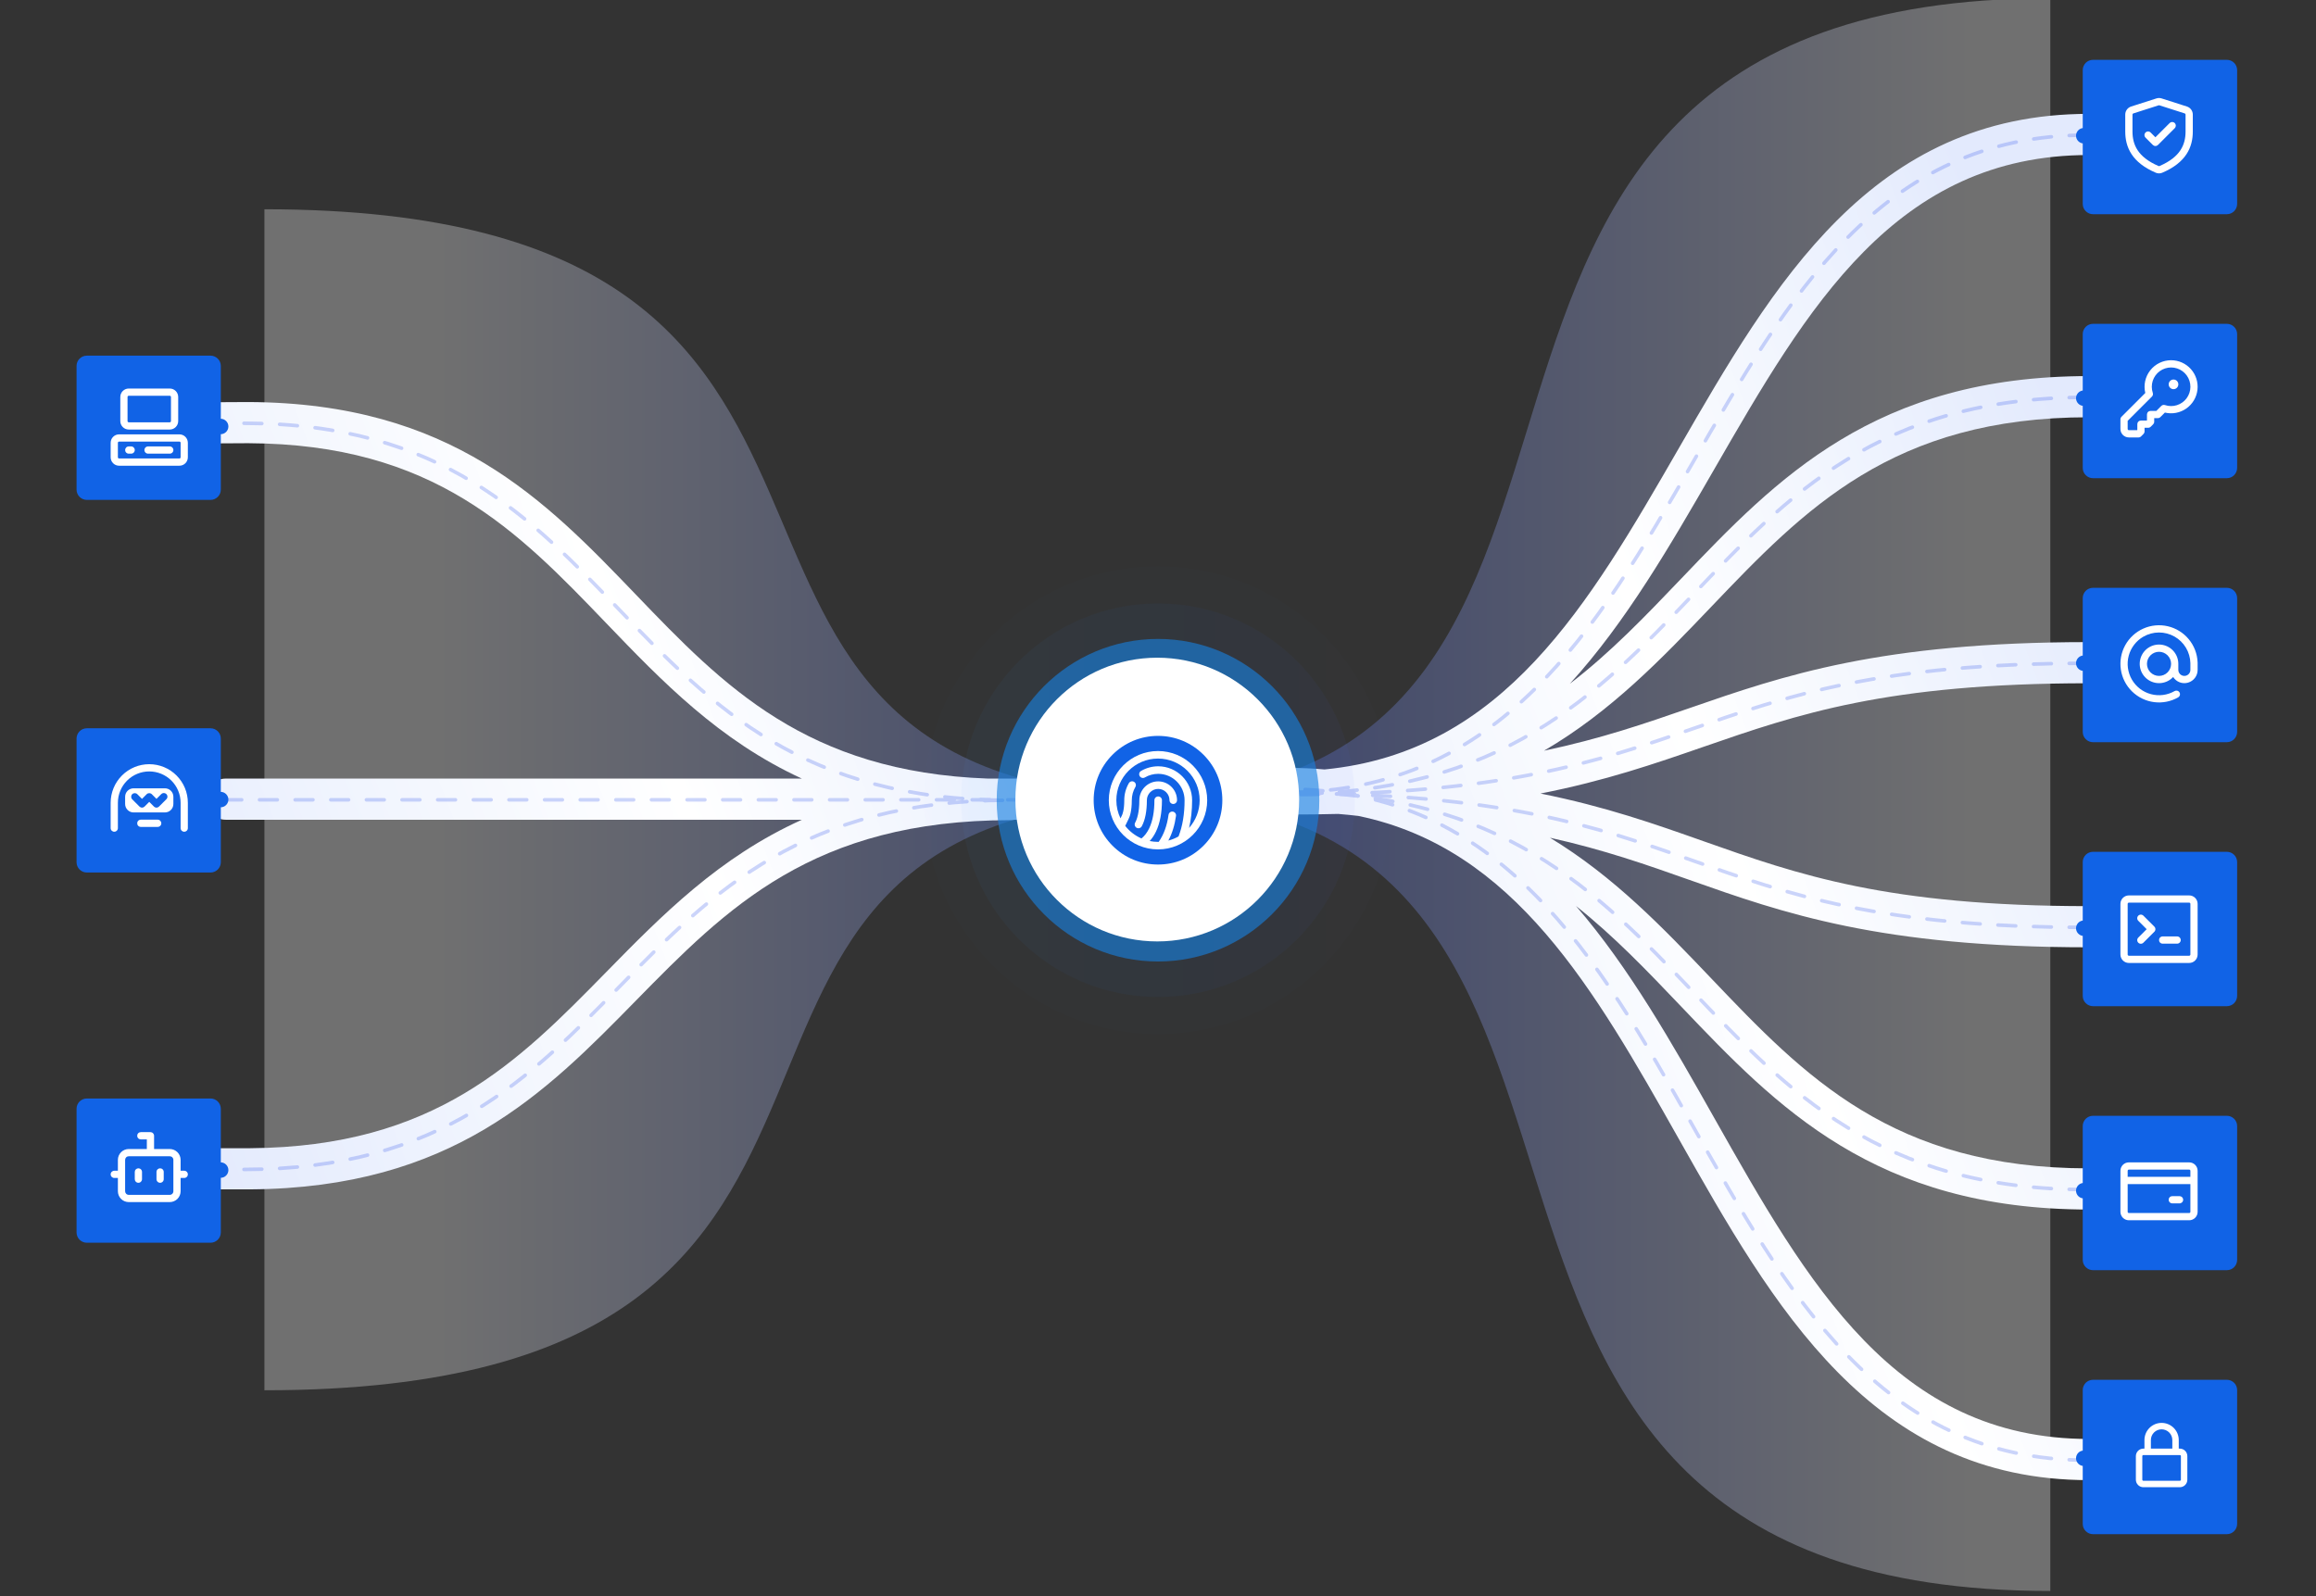 <svg width="650" height="448" viewBox="0 0 650 448" fill="none" xmlns="http://www.w3.org/2000/svg">
<rect x="0" y="0" width="650" height="448" fill="#333333" stroke="none"/>
<g clip-path="url(#clip0)">
<g opacity="0.3">
<path d="M575.431 -0.487C368.073 -0.487 484.524 222.11 319.332 223.664C170.181 215.381 274.39 58.737 74.209 58.737V390.236C280.936 390.236 165.818 226.178 328.802 224.037C480.177 233.887 374.575 446.57 575.431 446.57V-0.487ZM320.103 -230.569C322.63 -230.535 325.089 -230.449 327.487 -230.313C324.96 -230.359 322.498 -230.445 320.103 -230.569Z" fill="url(#paint0_linear)"/>
</g>
<path d="M586.265 403.903C531.999 403.903 507.291 360.152 481.134 313.833C469.312 292.901 457.314 271.662 442.315 254.307C453.024 262.794 462.378 272.605 471.919 282.614C498.582 310.582 526.151 339.503 586.264 339.503C589.455 339.503 592.042 336.916 592.042 333.725C592.042 330.535 589.455 327.948 586.264 327.948C531.1 327.948 506.416 302.054 480.284 274.64C466.783 260.479 453.054 246.082 435.007 235.137C450.259 238.532 462.309 242.793 474.174 246.989C500.456 256.285 527.633 265.897 586.263 265.897C589.454 265.897 592.041 263.31 592.041 260.119C592.041 256.929 589.454 254.342 586.263 254.342C529.616 254.342 504.557 245.479 478.027 236.095C464.439 231.29 450.616 226.402 432.349 222.737C450.599 219.15 464.413 214.365 477.992 209.662C504.531 200.468 529.598 191.785 586.263 191.785C589.454 191.785 592.041 189.198 592.041 186.007C592.041 182.816 589.454 180.229 586.263 180.229C527.653 180.229 500.484 189.641 474.21 198.743C461.907 203.005 449.403 207.336 433.341 210.717C452.211 199.685 466.367 184.874 480.279 170.311C506.413 142.957 531.096 117.12 586.264 117.12C589.455 117.12 592.042 114.533 592.042 111.342C592.042 108.152 589.455 105.564 586.264 105.564C526.155 105.564 498.586 134.422 471.925 162.329C461.872 172.851 452.029 183.154 440.589 191.924C456.386 174.587 468.841 152.991 481.108 131.718C507.261 86.358 531.964 43.514 586.265 43.514C589.455 43.514 592.042 40.927 592.042 37.736C592.042 34.545 589.455 31.959 586.265 31.959C525.288 31.959 497.74 79.739 471.097 125.946C445.89 169.665 421.993 211.103 371.739 215.976C368.476 215.69 365.122 215.535 361.654 215.535C358.463 215.535 355.876 218.122 355.876 221.313C355.876 221.452 355.888 221.587 355.897 221.724C355.888 221.859 355.876 221.996 355.876 222.134C355.876 222.151 355.879 222.167 355.879 222.184C355.879 222.201 355.876 222.217 355.876 222.234C355.876 222.273 355.882 222.311 355.882 222.35C355.882 222.4 355.875 222.446 355.875 222.495C355.875 222.533 355.88 222.57 355.881 222.607C355.881 222.635 355.876 222.662 355.876 222.69C355.876 222.714 355.881 222.736 355.881 222.761C355.88 222.793 355.875 222.825 355.875 222.858C355.875 226.049 358.462 228.636 361.653 228.636C366.503 228.636 371.144 228.576 375.592 228.461C377.508 228.617 379.387 228.804 381.227 229.022C425.079 238.085 447.503 277.782 471.072 319.515C497.709 366.684 525.253 415.459 586.265 415.459C589.455 415.459 592.042 412.872 592.042 409.681C592.042 406.49 589.455 403.903 586.265 403.903Z" fill="url(#paint1_linear)"/>
<path d="M307.126 218.539H277.26C226.292 216.688 203.014 192.462 178.431 166.866C153.022 140.413 126.754 113.062 69.695 112.849C69.471 112.848 61.979 112.892 61.754 112.892C58.564 112.892 55.977 115.479 55.977 118.67C55.977 121.861 58.564 124.448 61.754 124.448C61.964 124.448 69.441 124.404 69.65 124.404C121.811 124.599 145.269 149.021 170.096 174.871C185.763 191.182 201.752 207.824 225.047 218.539H63.376C60.185 218.539 57.598 221.126 57.598 224.317C57.598 227.507 60.185 230.094 63.376 230.094H225.063C201.785 240.588 185.8 256.883 170.138 272.854C145.401 298.082 122.024 321.921 70.238 322.288C69.835 322.29 62.568 322.292 62.161 322.292C58.97 322.292 56.383 324.879 56.383 328.07C56.383 331.26 58.97 333.847 62.161 333.847C62.568 333.847 69.834 333.846 70.238 333.843C126.886 333.467 153.066 306.769 178.389 280.945C203.973 254.855 228.138 230.212 283.598 230.212C283.997 230.212 284.387 230.172 284.764 230.094H307.126C310.316 230.094 312.904 227.507 312.904 224.317C312.904 221.126 310.316 218.539 307.126 218.539Z" fill="url(#paint2_linear)"/>
<g opacity="0.3">
<path d="M585.722 260.3C469.476 260.3 481.298 222.676 361.111 222.676" stroke="#5571EF" stroke-miterlimit="10" stroke-linecap="round" stroke-dasharray="5 5"/>
<path d="M585.722 186.187C469.476 186.187 481.298 223.039 361.111 223.039" stroke="#5571EF" stroke-miterlimit="10" stroke-linecap="round" stroke-dasharray="5 5"/>
<path d="M585.721 111.523C469.476 111.523 481.297 222.871 361.111 222.871" stroke="#5571EF" stroke-miterlimit="10" stroke-linecap="round" stroke-dasharray="5 5"/>
<path d="M585.724 37.917C469.478 37.917 481.3 222.414 361.113 222.414" stroke="#5571EF" stroke-miterlimit="10" stroke-linecap="round" stroke-dasharray="5 5"/>
<path d="M585.721 333.906C469.476 333.906 481.297 222.315 361.111 222.315" stroke="#5571EF" stroke-miterlimit="10" stroke-linecap="round" stroke-dasharray="5 5"/>
<path d="M585.724 409.861C469.478 409.861 481.3 221.493 361.113 221.493" stroke="#5571EF" stroke-miterlimit="10" stroke-linecap="round" stroke-dasharray="5 5"/>
<path d="M68.481 328.25C179.533 328.25 168.24 224.615 283.056 224.615" stroke="#5571EF" stroke-miterlimit="10" stroke-linecap="round" stroke-dasharray="5 5"/>
<path d="M62.834 224.497H306.584" stroke="#5571EF" stroke-miterlimit="10" stroke-linecap="round" stroke-dasharray="5 5"/>
<path d="M68.481 118.806C179.533 118.806 168.24 224.616 283.056 224.616" stroke="#5571EF" stroke-miterlimit="10" stroke-linecap="round" stroke-dasharray="5 5"/>
</g>
<path d="M61.93 117.542C60.734 117.542 59.764 118.512 59.764 119.708C59.764 120.904 60.734 121.875 61.93 121.875C63.127 121.875 64.097 120.904 64.097 119.708C64.097 118.512 63.127 117.542 61.93 117.542Z" fill="#1163E6"/>
<path d="M61.93 222.264C60.734 222.264 59.764 223.234 59.764 224.431C59.764 225.627 60.734 226.597 61.93 226.597C63.127 226.597 64.097 225.627 64.097 224.431C64.097 223.234 63.127 222.264 61.93 222.264Z" fill="#1163E6"/>
<path d="M61.93 326.264C60.734 326.264 59.764 327.234 59.764 328.431C59.764 329.627 60.734 330.597 61.93 330.597C63.127 330.597 64.097 329.627 64.097 328.431C64.097 327.234 63.127 326.264 61.93 326.264Z" fill="#1163E6"/>
<path d="M584.819 407.153C583.622 407.153 582.652 408.123 582.652 409.319C582.652 410.515 583.622 411.486 584.819 411.486C586.016 411.486 586.986 410.515 586.986 409.319C586.986 408.123 586.016 407.153 584.819 407.153Z" fill="#1163E6"/>
<path d="M584.819 332.042C583.622 332.042 582.652 333.012 582.652 334.208C582.652 335.404 583.622 336.375 584.819 336.375C586.016 336.375 586.986 335.404 586.986 334.208C586.986 333.012 586.016 332.042 584.819 332.042Z" fill="#1163E6"/>
<path d="M584.819 258.375C583.622 258.375 582.652 259.345 582.652 260.542C582.652 261.738 583.622 262.708 584.819 262.708C586.016 262.708 586.986 261.738 586.986 260.542C586.986 259.345 586.016 258.375 584.819 258.375Z" fill="#1163E6"/>
<path d="M584.819 183.986C583.622 183.986 582.652 184.956 582.652 186.153C582.652 187.349 583.622 188.32 584.819 188.32C586.016 188.32 586.986 187.349 586.986 186.153C586.986 184.956 586.016 183.986 584.819 183.986Z" fill="#1163E6"/>
<path d="M584.819 109.597C583.622 109.597 582.652 110.567 582.652 111.764C582.652 112.96 583.622 113.931 584.819 113.931C586.016 113.931 586.986 112.96 586.986 111.764C586.986 110.567 586.016 109.597 584.819 109.597Z" fill="#1163E6"/>
<path d="M584.819 40.264C586.016 40.264 586.986 39.293 586.986 38.097C586.986 36.901 586.016 35.931 584.819 35.931C583.622 35.931 582.652 36.901 582.652 38.097C582.652 39.293 583.622 40.264 584.819 40.264Z" fill="#1163E6"/>
<path d="M624.978 90.892H587.422C585.827 90.892 584.533 92.184 584.533 93.781V131.336C584.533 132.932 585.827 134.225 587.422 134.225H624.978C626.573 134.225 627.866 132.932 627.866 131.336V93.781C627.866 92.184 626.573 90.892 624.978 90.892ZM624.978 164.992H587.422C585.827 164.992 584.533 166.285 584.533 167.881V205.436C584.533 207.032 585.827 208.325 587.422 208.325H624.978C626.573 208.325 627.866 207.032 627.866 205.436V167.881C627.866 166.285 626.573 164.992 624.978 164.992ZM624.978 16.792H587.422C585.827 16.792 584.533 18.085 584.533 19.681V57.236C584.533 58.832 585.827 60.125 587.422 60.125H624.978C626.573 60.125 627.866 58.832 627.866 57.236V19.681C627.866 18.085 626.573 16.792 624.978 16.792ZM624.978 387.292H587.422C585.827 387.292 584.533 388.585 584.533 390.181V427.736C584.533 429.332 585.827 430.625 587.422 430.625H624.978C626.573 430.625 627.866 429.332 627.866 427.736V390.181C627.866 388.585 626.573 387.292 624.978 387.292ZM624.978 239.091H587.422C585.827 239.091 584.533 240.385 584.533 241.98V279.535C584.533 281.131 585.827 282.424 587.422 282.424H624.978C626.573 282.424 627.866 281.131 627.866 279.535V241.98C627.866 240.385 626.573 239.091 624.978 239.091ZM624.978 313.191H587.422C585.827 313.191 584.533 314.484 584.533 316.08V353.635C584.533 355.232 585.827 356.524 587.422 356.524H624.978C626.573 356.524 627.866 355.232 627.866 353.635V316.08C627.866 314.484 626.573 313.191 624.978 313.191Z" fill="#1163E6"/>
<path d="M61.972 102.718V137.428C61.972 139.023 60.678 140.316 59.083 140.316H24.375C22.78 140.316 21.486 139.023 21.486 137.428V102.718C21.486 101.123 22.78 99.829 24.375 99.829H59.083C60.678 99.829 61.972 101.123 61.972 102.718ZM59.083 204.42H24.375C22.78 204.42 21.486 205.713 21.486 207.309V242.017C21.486 243.612 22.78 244.906 24.375 244.906H59.083C60.678 244.906 61.972 243.612 61.972 242.017V207.309C61.972 205.713 60.678 204.42 59.083 204.42ZM59.083 308.335H24.375C22.78 308.335 21.486 309.628 21.486 311.224V345.932C21.486 347.529 22.78 348.821 24.375 348.821H59.083C60.678 348.821 61.972 347.529 61.972 345.932V311.224C61.972 309.628 60.678 308.335 59.083 308.335Z" fill="#1163E6"/>
<g opacity="0.01">
<path d="M325.001 290.257C288.804 290.257 259.355 260.808 259.355 224.611C259.355 188.415 288.804 158.966 325.001 158.966C361.197 158.966 390.646 188.415 390.646 224.611C390.646 260.808 361.197 290.257 325.001 290.257Z" fill="url(#paint3_linear)"/>
</g>
<g opacity="0.042">
<path d="M325 279.844C294.545 279.844 269.768 255.066 269.768 224.611C269.768 194.156 294.545 169.379 325 169.379C355.455 169.379 380.233 194.156 380.233 224.611C380.233 255.066 355.455 279.844 325 279.844Z" fill="url(#paint4_linear)"/>
</g>
<g opacity="0.614">
<path d="M325.001 269.884C300.038 269.884 279.729 249.574 279.729 224.611C279.729 199.648 300.038 179.338 325.001 179.338C349.964 179.338 370.274 199.648 370.274 224.611C370.274 249.574 349.964 269.884 325.001 269.884Z" fill="#1780E0"/>
</g>
<path d="M364.614 224.428C364.614 202.436 346.786 184.608 324.794 184.608C302.803 184.608 284.975 202.436 284.975 224.428C284.975 246.419 302.803 264.247 324.794 264.247C346.786 264.247 364.614 246.419 364.614 224.428Z" fill="white"/>
<g clip-path="url(#clip1)">
<ellipse cx="325" cy="224.611" rx="14.67" ry="14.67" fill="white"/>
<path d="M337.768 211.844C334.358 208.434 329.824 206.556 325.001 206.556C320.178 206.556 315.644 208.434 312.234 211.844C308.823 215.254 306.945 219.788 306.945 224.611C306.945 229.434 308.823 233.968 312.234 237.378C315.644 240.789 320.178 242.667 325.001 242.667C329.824 242.667 334.358 240.789 337.768 237.378C341.178 233.968 343.056 229.434 343.056 224.611C343.056 219.788 341.178 215.254 337.768 211.844ZM325.001 238.418C317.388 238.418 311.194 232.224 311.194 224.611C311.194 216.998 317.388 210.805 325.001 210.805C332.614 210.805 338.807 216.998 338.807 224.611C338.807 232.224 332.614 238.418 325.001 238.418Z" fill="#1163E6"/>
<path d="M324.999 212.921C318.553 212.921 313.309 218.165 313.309 224.611C313.309 226.434 313.728 228.16 314.475 229.7L314.845 228.938C314.85 228.927 314.856 228.917 314.861 228.907C315.018 228.609 315.531 227.418 315.531 224.611C315.531 222.931 315.977 221.277 316.821 219.829C317.115 219.325 317.762 219.154 318.267 219.448C318.772 219.742 318.943 220.39 318.649 220.895C317.993 222.019 317.647 223.305 317.647 224.611C317.647 227.672 317.084 229.219 316.742 229.877L315.799 231.817C316.995 233.341 318.561 234.561 320.361 235.341C321.227 234.648 321.956 233.692 322.532 232.491C323.502 230.465 323.994 227.814 323.994 224.611C323.994 224.027 324.468 223.553 325.052 223.553C325.636 223.553 326.11 224.027 326.11 224.611C326.11 228.133 325.548 231.092 324.44 233.405C323.947 234.433 323.355 235.322 322.67 236.069C323.423 236.222 324.202 236.302 324.999 236.302C325.065 236.302 325.13 236.301 325.195 236.3C326.608 234.304 327.538 231.755 327.959 228.714C328.04 228.135 328.574 227.731 329.153 227.811C329.731 227.891 330.136 228.426 330.055 229.004C329.689 231.643 328.966 233.963 327.901 235.937C328.914 235.678 329.875 235.285 330.764 234.779C331.887 231.892 332.458 228.475 332.458 224.611C332.458 220.528 329.136 217.206 325.052 217.206C323.735 217.206 322.441 217.557 321.311 218.223C320.807 218.519 320.159 218.351 319.862 217.847C319.566 217.343 319.734 216.695 320.238 216.399C321.694 215.543 323.358 215.09 325.052 215.09C330.302 215.09 334.574 219.361 334.574 224.611C334.574 227.425 334.285 230.028 333.716 232.393C335.564 230.324 336.69 227.597 336.69 224.611C336.69 218.165 331.445 212.921 324.999 212.921ZM319.762 224.611C319.762 221.695 322.135 219.322 325.052 219.322C327.969 219.322 330.342 221.695 330.342 224.611C330.342 225.196 329.868 225.669 329.284 225.669C328.7 225.669 328.226 225.196 328.226 224.611C328.226 222.861 326.802 221.438 325.052 221.438C323.302 221.438 321.878 222.861 321.878 224.611C321.878 227.709 321.396 230.171 320.445 231.929C320.253 232.283 319.889 232.484 319.513 232.484C319.343 232.484 319.171 232.443 319.011 232.356C318.497 232.078 318.306 231.436 318.584 230.922C319.122 229.929 319.762 228.027 319.762 224.611Z" fill="#1163E6"/>
</g>
<g clip-path="url(#clip2)">
<path fill-rule="evenodd" clip-rule="evenodd" d="M606.666 27.625C606.196 27.474 605.692 27.474 605.222 27.625L598.113 29.9C597.634 30.053 597.217 30.354 596.921 30.759C596.624 31.165 596.465 31.655 596.465 32.157L596.465 36.924C596.465 39.044 596.898 41.233 598.229 43.264C599.56 45.292 601.73 47.073 605.044 48.484C605.328 48.605 605.635 48.668 605.944 48.668C606.253 48.668 606.56 48.605 606.845 48.484C610.158 47.073 612.328 45.292 613.659 43.264C614.99 41.233 615.423 39.044 615.423 36.924L615.423 32.157C615.423 31.655 615.264 31.165 614.967 30.759C614.671 30.354 614.254 30.053 613.775 29.9L606.666 27.625ZM605.84 29.56C605.907 29.538 605.98 29.538 606.047 29.56L613.156 31.835C613.225 31.857 613.284 31.899 613.327 31.957C613.369 32.015 613.392 32.085 613.392 32.157L613.392 36.924C613.392 38.763 613.02 40.534 611.961 42.151C610.899 43.768 609.088 45.319 606.048 46.615C606.015 46.629 605.98 46.636 605.944 46.636C605.908 46.636 605.873 46.629 605.84 46.615C602.8 45.321 600.989 43.766 599.927 42.149C598.868 40.534 598.496 38.765 598.496 36.924L598.496 32.157C598.496 32.085 598.519 32.016 598.562 31.958C598.604 31.901 598.664 31.858 598.732 31.836L605.841 29.561L605.84 29.56ZM610.386 35.949C610.565 35.756 610.663 35.501 610.658 35.238C610.654 34.975 610.547 34.724 610.361 34.538C610.175 34.352 609.924 34.245 609.661 34.241C609.397 34.236 609.143 34.334 608.95 34.513L604.928 38.535L603.615 37.221C603.522 37.122 603.41 37.042 603.285 36.986C603.161 36.931 603.026 36.901 602.89 36.898C602.753 36.896 602.618 36.921 602.491 36.972C602.365 37.023 602.25 37.099 602.154 37.196C602.057 37.292 601.981 37.407 601.93 37.533C601.879 37.66 601.854 37.795 601.856 37.932C601.859 38.068 601.889 38.203 601.944 38.327C602 38.452 602.08 38.564 602.179 38.657L604.211 40.688C604.401 40.878 604.659 40.985 604.928 40.985C605.198 40.985 605.456 40.878 605.646 40.688L610.386 35.949Z" fill="white"/>
</g>
<g clip-path="url(#clip3)">
<path fill-rule="evenodd" clip-rule="evenodd" d="M33.763 111.425C33.763 110.117 34.825 109.056 36.133 109.056L47.643 109.056C48.951 109.056 50.013 110.117 50.013 111.425L50.013 118.196C50.013 118.825 49.763 119.428 49.319 119.872C48.874 120.316 48.272 120.566 47.643 120.566L36.133 120.566C35.504 120.566 34.901 120.316 34.457 119.872C34.013 119.428 33.763 118.825 33.763 118.196L33.763 111.425ZM36.133 111.087C36.043 111.087 35.957 111.123 35.893 111.186C35.83 111.25 35.794 111.336 35.794 111.425L35.794 118.196C35.794 118.383 35.946 118.535 36.133 118.535L47.643 118.535C47.733 118.535 47.819 118.499 47.883 118.436C47.946 118.372 47.982 118.286 47.982 118.196L47.982 111.425C47.982 111.336 47.946 111.25 47.883 111.186C47.819 111.123 47.733 111.087 47.643 111.087L36.133 111.087ZM31.055 124.29C31.055 122.982 32.116 121.92 33.425 121.92L50.352 121.92C51.66 121.92 52.721 122.982 52.721 124.29L52.721 128.353C52.721 128.981 52.472 129.584 52.027 130.028C51.583 130.473 50.98 130.722 50.352 130.722L33.425 130.722C32.796 130.722 32.193 130.473 31.749 130.028C31.304 129.584 31.055 128.981 31.055 128.353L31.055 124.29ZM33.425 123.951C33.335 123.951 33.249 123.987 33.185 124.051C33.122 124.114 33.086 124.2 33.086 124.29L33.086 128.353C33.086 128.539 33.238 128.691 33.425 128.691L50.352 128.691C50.441 128.691 50.528 128.655 50.591 128.592C50.654 128.528 50.69 128.442 50.69 128.353L50.69 124.29C50.69 124.2 50.654 124.114 50.591 124.051C50.528 123.987 50.441 123.951 50.352 123.951L33.425 123.951Z" fill="white"/>
<path fill-rule="evenodd" clip-rule="evenodd" d="M35.117 126.321C35.117 126.052 35.224 125.794 35.415 125.603C35.605 125.413 35.864 125.306 36.133 125.306L36.81 125.306C37.079 125.306 37.338 125.413 37.528 125.603C37.718 125.794 37.825 126.052 37.825 126.321C37.825 126.591 37.718 126.849 37.528 127.039C37.338 127.23 37.079 127.337 36.81 127.337L36.133 127.337C35.864 127.337 35.605 127.23 35.415 127.039C35.224 126.849 35.117 126.591 35.117 126.321ZM40.534 126.321C40.534 126.052 40.641 125.794 40.831 125.603C41.022 125.413 41.28 125.306 41.55 125.306L47.643 125.306C47.913 125.306 48.171 125.413 48.361 125.603C48.552 125.794 48.659 126.052 48.659 126.321C48.659 126.591 48.552 126.849 48.361 127.039C48.171 127.23 47.913 127.337 47.643 127.337L41.55 127.337C41.28 127.337 41.022 127.23 40.831 127.039C40.641 126.849 40.534 126.591 40.534 126.321Z" fill="white"/>
</g>
<path fill-rule="evenodd" clip-rule="evenodd" d="M31.055 225.333C31.055 222.46 32.196 219.705 34.228 217.673C36.259 215.641 39.015 214.5 41.888 214.5C44.761 214.5 47.517 215.641 49.548 217.673C51.58 219.705 52.721 222.46 52.721 225.333L52.721 232.443C52.721 232.712 52.614 232.97 52.424 233.161C52.233 233.351 51.975 233.458 51.706 233.458C51.436 233.458 51.178 233.351 50.988 233.161C50.797 232.97 50.69 232.712 50.69 232.443L50.69 225.333C50.69 222.999 49.763 220.76 48.112 219.109C46.461 217.459 44.222 216.531 41.888 216.531C39.554 216.531 37.315 217.459 35.664 219.109C34.013 220.76 33.086 222.999 33.086 225.333L33.086 232.443C33.086 232.712 32.979 232.97 32.788 233.161C32.598 233.351 32.34 233.458 32.07 233.458C31.801 233.458 31.543 233.351 31.352 233.161C31.162 232.97 31.055 232.712 31.055 232.443L31.055 225.333ZM38.503 231.089C38.503 230.819 38.61 230.561 38.8 230.37C38.99 230.18 39.249 230.073 39.518 230.073L44.258 230.073C44.527 230.073 44.785 230.18 44.976 230.37C45.166 230.561 45.273 230.819 45.273 231.089C45.273 231.358 45.166 231.616 44.976 231.807C44.785 231.997 44.527 232.104 44.258 232.104L39.518 232.104C39.249 232.104 38.99 231.997 38.8 231.807C38.61 231.616 38.503 231.358 38.503 231.089ZM35.117 223.641C35.117 222.333 36.179 221.271 37.487 221.271L46.289 221.271C47.597 221.271 48.659 222.333 48.659 223.641L48.659 225.672C48.659 226.3 48.409 226.903 47.965 227.348C47.52 227.792 46.918 228.042 46.289 228.042L37.487 228.042C36.858 228.042 36.256 227.792 35.811 227.348C35.367 226.903 35.117 226.3 35.117 225.672L35.117 223.641ZM37.108 222.923C37.298 222.733 37.556 222.626 37.825 222.626C38.095 222.626 38.353 222.733 38.543 222.923L39.857 224.236L41.17 222.923C41.361 222.733 41.619 222.626 41.888 222.626C42.157 222.626 42.415 222.733 42.606 222.923L43.919 224.236L45.233 222.923C45.326 222.823 45.438 222.743 45.562 222.688C45.687 222.632 45.822 222.602 45.958 222.6C46.094 222.597 46.23 222.623 46.356 222.674C46.483 222.725 46.598 222.801 46.694 222.897C46.791 222.994 46.867 223.108 46.918 223.235C46.969 223.361 46.994 223.497 46.991 223.633C46.989 223.77 46.959 223.904 46.904 224.029C46.848 224.153 46.768 224.265 46.668 224.358L44.637 226.39C44.447 226.58 44.188 226.687 43.919 226.687C43.65 226.687 43.392 226.58 43.202 226.39L41.888 225.076L40.575 226.39C40.384 226.58 40.126 226.687 39.857 226.687C39.588 226.687 39.33 226.58 39.139 226.39L37.108 224.358C36.918 224.168 36.811 223.91 36.811 223.641C36.811 223.371 36.918 223.113 37.108 222.923Z" fill="white"/>
<path fill-rule="evenodd" clip-rule="evenodd" d="M601.853 404.204L601.853 406.611L601.552 406.611C600.993 406.611 600.457 406.833 600.062 407.228C599.667 407.623 599.445 408.159 599.445 408.718L599.445 415.338C599.445 416.501 600.389 417.445 601.552 417.445L611.783 417.445C612.342 417.445 612.878 417.223 613.273 416.828C613.668 416.433 613.89 415.897 613.89 415.338L613.89 408.718C613.89 408.159 613.668 407.623 613.273 407.228C612.878 406.833 612.342 406.611 611.783 406.611L611.482 406.611L611.482 404.204C611.482 402.927 610.975 401.702 610.072 400.799C609.169 399.896 607.944 399.389 606.668 399.389C605.391 399.389 604.166 399.896 603.263 400.799C602.36 401.702 601.853 402.927 601.853 404.204ZM609.677 406.611L609.677 404.204C609.677 403.406 609.36 402.64 608.795 402.076C608.231 401.512 607.466 401.194 606.668 401.194C605.869 401.194 605.104 401.512 604.54 402.076C603.975 402.64 603.658 403.406 603.658 404.204L603.658 406.611L609.677 406.611ZM611.482 408.417L611.783 408.417C611.863 408.417 611.94 408.448 611.996 408.505C612.052 408.561 612.084 408.638 612.084 408.718L612.084 415.338C612.084 415.418 612.052 415.494 611.996 415.551C611.94 415.607 611.863 415.639 611.783 415.639L601.552 415.639C601.472 415.639 601.395 415.607 601.339 415.551C601.283 415.494 601.251 415.418 601.251 415.338L601.251 408.718C601.251 408.638 601.283 408.561 601.339 408.505C601.395 408.448 601.472 408.417 601.552 408.417L611.482 408.417Z" fill="white"/>
<g clip-path="url(#clip4)">
<path d="M38.842 327.934C39.111 327.934 39.37 328.041 39.56 328.232C39.75 328.422 39.857 328.68 39.857 328.95L39.857 330.981C39.857 331.25 39.75 331.509 39.56 331.699C39.37 331.89 39.111 331.997 38.842 331.997C38.572 331.997 38.314 331.89 38.124 331.699C37.933 331.509 37.826 331.25 37.826 330.981L37.826 328.95C37.826 328.68 37.933 328.422 38.124 328.232C38.314 328.041 38.572 327.934 38.842 327.934ZM45.951 328.95C45.951 328.68 45.844 328.422 45.654 328.232C45.463 328.041 45.205 327.934 44.935 327.934C44.666 327.934 44.408 328.041 44.217 328.232C44.027 328.422 43.92 328.68 43.92 328.95L43.92 330.981C43.92 331.25 44.027 331.509 44.217 331.699C44.408 331.89 44.666 331.997 44.935 331.997C45.205 331.997 45.463 331.89 45.654 331.699C45.844 331.509 45.951 331.25 45.951 330.981L45.951 328.95Z" fill="white"/>
<path fill-rule="evenodd" clip-rule="evenodd" d="M39.518 317.778C39.249 317.778 38.99 317.885 38.8 318.075C38.61 318.266 38.503 318.524 38.503 318.793C38.503 319.063 38.61 319.321 38.8 319.512C38.99 319.702 39.249 319.809 39.518 319.809L41.211 319.809L41.211 322.517L36.133 322.517C35.325 322.517 34.55 322.838 33.978 323.41C33.407 323.981 33.086 324.756 33.086 325.564L33.086 328.611L32.07 328.611C31.801 328.611 31.543 328.718 31.352 328.909C31.162 329.099 31.055 329.357 31.055 329.627C31.055 329.896 31.162 330.154 31.352 330.345C31.543 330.535 31.801 330.642 32.07 330.642L33.086 330.642L33.086 334.366C33.086 335.174 33.407 335.949 33.978 336.521C34.55 337.092 35.325 337.413 36.133 337.413L47.643 337.413C48.451 337.413 49.226 337.092 49.798 336.521C50.369 335.949 50.69 335.174 50.69 334.366L50.69 330.642L51.706 330.642C51.975 330.642 52.233 330.535 52.424 330.345C52.614 330.154 52.721 329.896 52.721 329.627C52.721 329.357 52.614 329.099 52.424 328.909C52.233 328.718 51.975 328.611 51.706 328.611L50.69 328.611L50.69 325.564C50.69 324.756 50.369 323.981 49.798 323.41C49.226 322.838 48.451 322.517 47.643 322.517L43.242 322.517L43.242 318.793C43.242 318.524 43.135 318.266 42.945 318.075C42.754 317.885 42.496 317.778 42.227 317.778L39.518 317.778ZM35.117 325.564C35.117 325.295 35.224 325.037 35.415 324.846C35.605 324.656 35.864 324.549 36.133 324.549L47.643 324.549C47.913 324.549 48.171 324.656 48.361 324.846C48.552 325.037 48.659 325.295 48.659 325.564L48.659 334.366C48.659 334.636 48.552 334.894 48.361 335.084C48.171 335.275 47.913 335.382 47.643 335.382L36.133 335.382C35.864 335.382 35.605 335.275 35.415 335.084C35.224 334.894 35.117 334.636 35.117 334.366L35.117 325.564Z" fill="white"/>
</g>
<g clip-path="url(#clip5)">
<path d="M609.668 335.743C609.399 335.743 609.14 335.85 608.95 336.041C608.759 336.231 608.652 336.489 608.652 336.759C608.652 337.028 608.759 337.286 608.95 337.477C609.14 337.667 609.399 337.774 609.668 337.774L611.699 337.774C611.969 337.774 612.227 337.667 612.417 337.477C612.608 337.286 612.715 337.028 612.715 336.759C612.715 336.489 612.608 336.231 612.417 336.041C612.227 335.85 611.969 335.743 611.699 335.743L609.668 335.743Z" fill="white"/>
<path fill-rule="evenodd" clip-rule="evenodd" d="M595.111 328.634C595.111 327.326 596.173 326.264 597.481 326.264L614.408 326.264C615.716 326.264 616.778 327.326 616.778 328.634L616.778 340.144C616.778 340.773 616.528 341.375 616.084 341.82C615.64 342.264 615.037 342.514 614.408 342.514L597.481 342.514C596.853 342.514 596.25 342.264 595.805 341.82C595.361 341.375 595.111 340.773 595.111 340.144L595.111 328.634ZM614.747 328.634L614.747 330.326L597.143 330.326L597.143 328.634C597.143 328.544 597.178 328.458 597.242 328.394C597.305 328.331 597.391 328.295 597.481 328.295L614.408 328.295C614.498 328.295 614.584 328.331 614.648 328.394C614.711 328.458 614.747 328.544 614.747 328.634ZM614.747 332.358L597.143 332.358L597.143 340.144C597.143 340.331 597.294 340.483 597.481 340.483L614.408 340.483C614.498 340.483 614.584 340.447 614.648 340.384C614.711 340.32 614.747 340.234 614.747 340.144L614.747 332.358Z" fill="white"/>
</g>
<path fill-rule="evenodd" clip-rule="evenodd" d="M595.111 253.703C595.111 252.395 596.173 251.333 597.481 251.333L614.408 251.333C615.716 251.333 616.778 252.395 616.778 253.703L616.778 267.922C616.778 268.55 616.528 269.153 616.084 269.598C615.64 270.042 615.037 270.292 614.408 270.292L597.481 270.292C596.853 270.292 596.25 270.042 595.805 269.598C595.361 269.153 595.111 268.55 595.111 267.922L595.111 253.703ZM597.481 253.365C597.391 253.365 597.305 253.4 597.242 253.464C597.178 253.527 597.143 253.613 597.143 253.703L597.143 267.922C597.143 268.109 597.294 268.26 597.481 268.26L614.408 268.26C614.498 268.26 614.584 268.225 614.648 268.161C614.711 268.098 614.747 268.012 614.747 267.922L614.747 253.703C614.747 253.613 614.711 253.527 614.648 253.464C614.584 253.4 614.498 253.365 614.408 253.365L597.481 253.365ZM604.929 260.812C604.929 261.082 604.822 261.34 604.631 261.53L601.584 264.577C601.491 264.677 601.379 264.757 601.255 264.812C601.13 264.868 600.996 264.898 600.859 264.9C600.723 264.903 600.587 264.877 600.461 264.826C600.334 264.775 600.22 264.699 600.123 264.603C600.027 264.506 599.951 264.391 599.9 264.265C599.848 264.139 599.823 264.003 599.826 263.867C599.828 263.73 599.858 263.596 599.914 263.471C599.969 263.347 600.049 263.235 600.149 263.142L602.478 260.812L600.149 258.483C600.049 258.39 599.969 258.278 599.914 258.154C599.858 258.029 599.828 257.895 599.826 257.758C599.823 257.622 599.848 257.486 599.9 257.36C599.951 257.233 600.027 257.119 600.123 257.022C600.22 256.926 600.334 256.85 600.461 256.799C600.587 256.747 600.723 256.722 600.859 256.725C600.996 256.727 601.13 256.757 601.255 256.813C601.379 256.868 601.491 256.948 601.584 257.048L604.631 260.095C604.822 260.284 604.929 260.543 604.929 260.812ZM606.96 262.844C606.691 262.844 606.433 262.951 606.242 263.141C606.052 263.332 605.945 263.59 605.945 263.859C605.945 264.129 606.052 264.387 606.242 264.577C606.433 264.768 606.691 264.875 606.96 264.875L611.023 264.875C611.292 264.875 611.551 264.768 611.741 264.577C611.932 264.387 612.039 264.129 612.039 263.859C612.039 263.59 611.932 263.332 611.741 263.141C611.551 262.951 611.292 262.844 611.023 262.844L606.96 262.844Z" fill="white"/>
<path fill-rule="evenodd" clip-rule="evenodd" d="M601.542 178.711C600.541 179.289 599.663 180.059 598.96 180.976C598.256 181.893 597.739 182.94 597.44 184.057C596.836 186.312 597.152 188.715 598.319 190.737C599.486 192.759 601.409 194.235 603.665 194.839C605.92 195.444 608.323 195.128 610.345 193.96C610.578 193.837 610.849 193.808 611.102 193.88C611.355 193.953 611.57 194.121 611.702 194.349C611.834 194.577 611.872 194.847 611.808 195.102C611.745 195.358 611.584 195.579 611.361 195.718C609.313 196.9 606.934 197.38 604.587 197.083C602.241 196.787 600.056 195.731 598.366 194.076C596.676 192.422 595.574 190.26 595.228 187.92C594.882 185.581 595.311 183.192 596.449 181.119C597.587 179.046 599.373 177.403 601.533 176.439C603.693 175.476 606.108 175.246 608.411 175.784C610.714 176.323 612.778 177.599 614.287 179.42C615.796 181.241 616.668 183.506 616.77 185.868C616.775 185.911 616.778 185.954 616.778 185.997L616.778 188.029C616.779 188.835 616.517 189.62 616.033 190.266C615.549 190.911 614.868 191.382 614.094 191.607C613.319 191.832 612.492 191.8 611.738 191.515C610.983 191.23 610.341 190.707 609.909 190.026C609.05 190.95 607.895 191.544 606.644 191.707C605.393 191.87 604.124 191.591 603.056 190.919C601.989 190.246 601.19 189.222 600.796 188.024C600.403 186.825 600.441 185.526 600.903 184.352C601.365 183.178 602.222 182.202 603.326 181.593C604.431 180.983 605.714 180.778 606.953 181.013C608.193 181.248 609.311 181.909 610.116 182.88C610.921 183.852 611.361 185.074 611.361 186.336L611.361 188.029C611.361 188.477 611.539 188.908 611.857 189.226C612.174 189.543 612.605 189.721 613.054 189.721C613.503 189.721 613.933 189.543 614.251 189.226C614.568 188.908 614.747 188.477 614.747 188.029L614.747 186.156C614.716 184.626 614.286 183.13 613.501 181.817C612.715 180.504 611.601 179.418 610.268 178.666C608.935 177.915 607.429 177.524 605.899 177.532C604.369 177.54 602.867 177.947 601.542 178.712V178.711ZM609.33 186.336C609.33 185.438 608.973 184.577 608.338 183.942C607.703 183.307 606.842 182.95 605.944 182.95C605.046 182.95 604.185 183.307 603.55 183.942C602.915 184.577 602.558 185.438 602.558 186.336C602.558 187.234 602.915 188.095 603.55 188.73C604.185 189.365 605.046 189.721 605.944 189.721C606.842 189.721 607.703 189.365 608.338 188.73C608.973 188.095 609.33 187.234 609.33 186.336Z" fill="white"/>
<path fill-rule="evenodd" clip-rule="evenodd" d="M603.916 108.561C603.916 107.415 604.28 106.298 604.955 105.372C605.63 104.446 606.581 103.758 607.672 103.406C608.763 103.055 609.937 103.058 611.026 103.416C612.115 103.774 613.062 104.468 613.731 105.398C614.401 106.329 614.758 107.447 614.752 108.593C614.745 109.739 614.376 110.854 613.696 111.777C613.016 112.699 612.061 113.383 610.969 113.728C609.876 114.074 608.702 114.065 607.615 113.701C607.436 113.641 607.244 113.632 607.06 113.675C606.876 113.718 606.708 113.812 606.575 113.945L605.189 115.333L603.577 115.333C603.308 115.333 603.049 115.44 602.859 115.631C602.668 115.821 602.561 116.08 602.561 116.349L602.561 117.961L602.48 118.042L600.868 118.042C600.599 118.042 600.34 118.149 600.15 118.34C599.959 118.53 599.852 118.789 599.852 119.058L599.852 120.67L599.771 120.751L597.482 120.751C597.392 120.751 597.306 120.716 597.242 120.652C597.179 120.589 597.143 120.502 597.143 120.413L597.143 118.124L603.948 111.32C604.082 111.186 604.175 111.018 604.219 110.835C604.262 110.651 604.253 110.459 604.193 110.28C604.009 109.725 603.915 109.145 603.916 108.561ZM609.334 101.111C608.207 101.111 607.095 101.366 606.081 101.858C605.067 102.35 604.178 103.065 603.481 103.95C602.783 104.836 602.296 105.867 602.055 106.968C601.814 108.069 601.826 109.21 602.09 110.305L595.409 116.986C595.219 117.176 595.112 117.434 595.111 117.704L595.111 120.413C595.111 121.721 596.173 122.783 597.482 122.783L600.191 122.783C600.46 122.783 600.718 122.676 600.909 122.485L601.586 121.808C601.776 121.617 601.884 121.359 601.884 121.09L601.884 120.074L602.9 120.074C603.169 120.074 603.427 119.967 603.618 119.776L604.295 119.099C604.485 118.908 604.593 118.65 604.593 118.381L604.593 117.365L605.609 117.365C605.878 117.365 606.136 117.258 606.327 117.067L607.589 115.805C608.612 116.05 609.675 116.076 610.709 115.881C611.743 115.687 612.724 115.275 613.587 114.673C614.45 114.072 615.176 113.295 615.717 112.393C616.258 111.49 616.602 110.484 616.726 109.439C616.85 108.395 616.752 107.335 616.437 106.332C616.122 105.328 615.598 104.402 614.9 103.615C614.201 102.829 613.344 102.199 612.385 101.767C611.426 101.335 610.386 101.112 609.334 101.111ZM610.011 109.238C610.37 109.238 610.715 109.095 610.969 108.841C611.223 108.587 611.365 108.243 611.365 107.884C611.365 107.524 611.223 107.18 610.969 106.926C610.715 106.672 610.37 106.529 610.011 106.529C609.652 106.529 609.307 106.672 609.053 106.926C608.799 107.18 608.656 107.524 608.656 107.884C608.656 108.243 608.799 108.587 609.053 108.841C609.307 109.095 609.652 109.238 610.011 109.238Z" fill="white"/>
</g>
<defs>
<linearGradient id="paint0_linear" x1="122.598" y1="221.959" x2="553.279" y2="221.959" gradientUnits="userSpaceOnUse">
<stop stop-color="white"/>
<stop offset="0.25" stop-color="#AAB8F7"/>
<stop offset="0.5" stop-color="#5571EF"/>
<stop offset="0.51" stop-color="#5571EF"/>
<stop offset="0.76" stop-color="#AAB8F7"/>
<stop offset="1" stop-color="white"/>
</linearGradient>
<linearGradient id="paint1_linear" x1="333.724" y1="303.968" x2="609.229" y2="197.46" gradientUnits="userSpaceOnUse">
<stop stop-color="#E3EAFD"/>
<stop offset="0.28" stop-color="#F1F5FE"/>
<stop offset="0.56" stop-color="white"/>
<stop offset="0.78" stop-color="#F1F5FE"/>
<stop offset="1" stop-color="#E3EAFD"/>
</linearGradient>
<linearGradient id="paint2_linear" x1="45.015" y1="303.607" x2="320.521" y2="197.099" gradientUnits="userSpaceOnUse">
<stop stop-color="#E3EAFD"/>
<stop offset="0.28" stop-color="#F1F5FE"/>
<stop offset="0.56" stop-color="white"/>
<stop offset="0.78" stop-color="#F1F5FE"/>
<stop offset="1" stop-color="#E3EAFD"/>
</linearGradient>
<linearGradient id="paint3_linear" x1="391.747" y1="224.929" x2="260.859" y2="224.797" gradientUnits="userSpaceOnUse">
<stop stop-color="#516FF7"/>
<stop offset="0.25" stop-color="#3471FB"/>
<stop offset="0.51" stop-color="#1673FF"/>
<stop offset="0.75" stop-color="#2B89FB"/>
<stop offset="1" stop-color="#409FF8"/>
</linearGradient>
<linearGradient id="paint4_linear" x1="381.159" y1="224.879" x2="271.032" y2="224.767" gradientUnits="userSpaceOnUse">
<stop stop-color="#516FF7"/>
<stop offset="0.25" stop-color="#3471FB"/>
<stop offset="0.51" stop-color="#1673FF"/>
<stop offset="0.75" stop-color="#2B89FB"/>
<stop offset="1" stop-color="#409FF8"/>
</linearGradient>
<clipPath id="clip0">
<rect width="650" height="447.778" fill="white"/>
</clipPath>
<clipPath id="clip1">
<rect width="36.111" height="36.111" fill="white" transform="translate(306.945 206.556)"/>
</clipPath>
<clipPath id="clip2">
<rect width="21.667" height="21.667" fill="white" transform="translate(595.111 27.445)"/>
</clipPath>
<clipPath id="clip3">
<rect width="21.667" height="21.667" fill="white" transform="translate(31.055 109.056)"/>
</clipPath>
<clipPath id="clip4">
<rect width="21.667" height="21.667" fill="white" transform="translate(31.055 317.778)"/>
</clipPath>
<clipPath id="clip5">
<rect width="21.667" height="21.667" fill="white" transform="translate(595.111 323.556)"/>
</clipPath>
</defs>
</svg>
